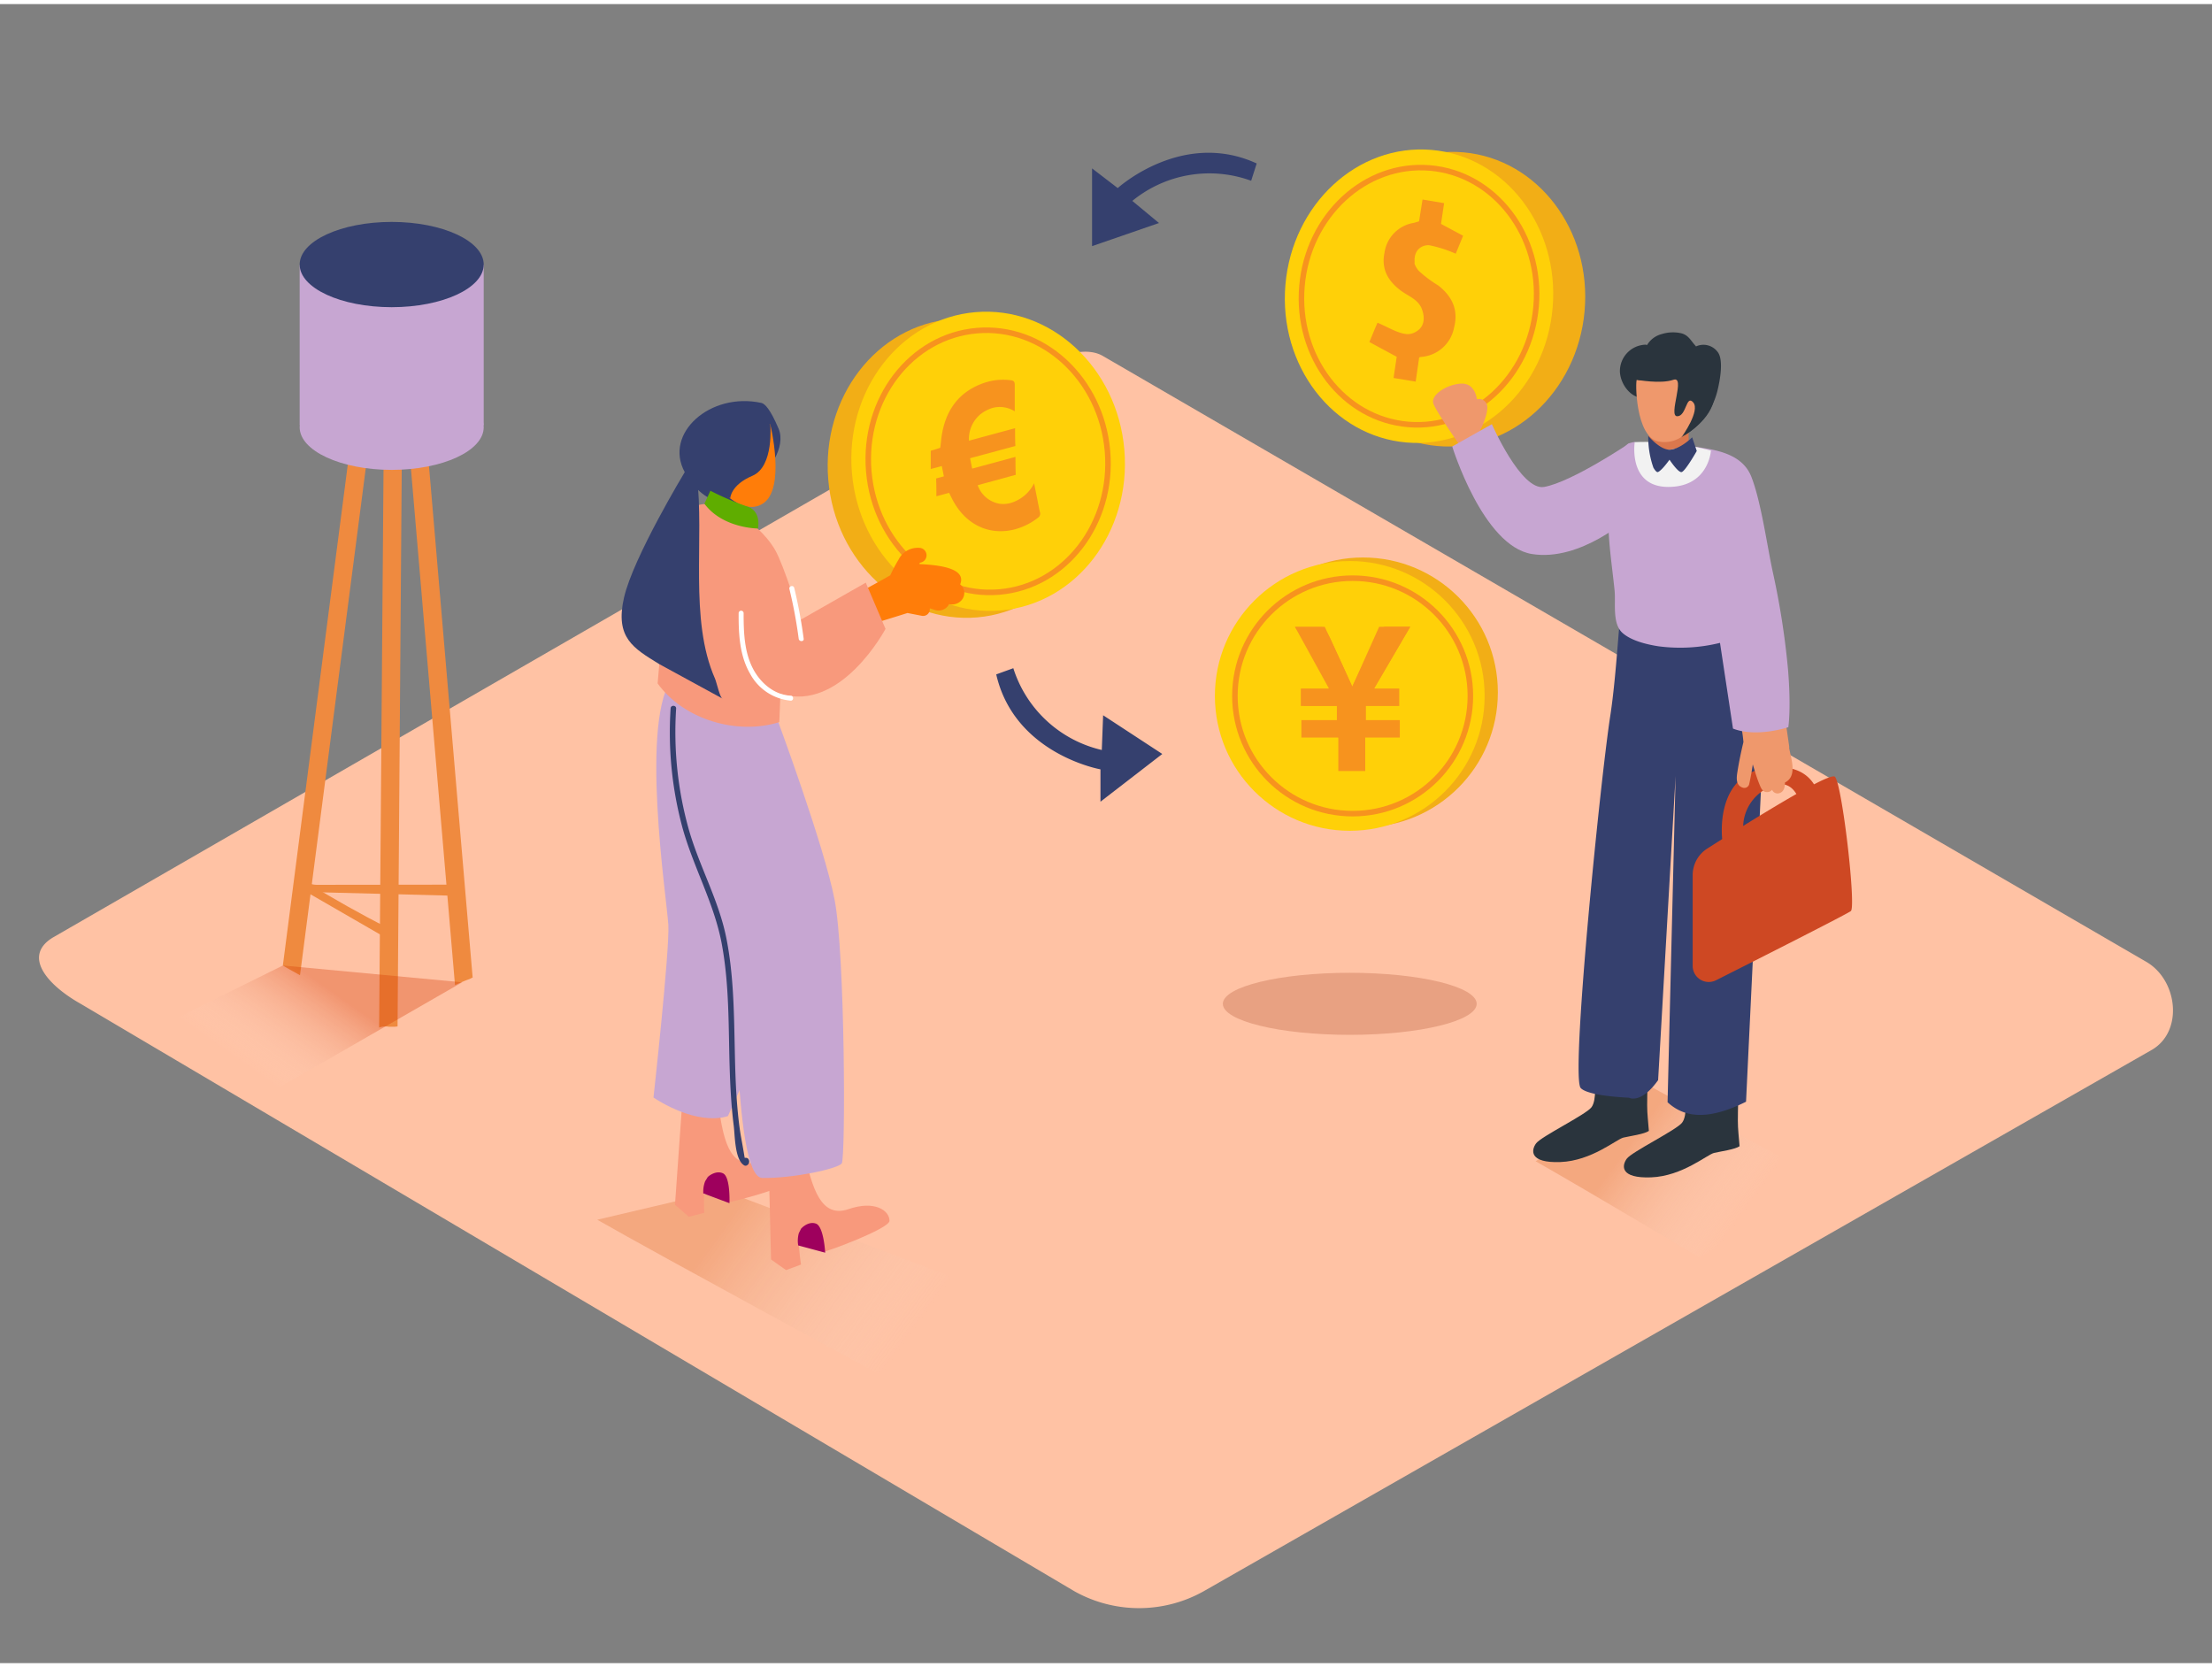 <svg id="Layer_2" data-name="Layer 2" xmlns="http://www.w3.org/2000/svg" xmlns:xlink="http://www.w3.org/1999/xlink" viewBox="0 0 400 300" width="406" height="306" class="illustration styles_illustrationTablet__1DWOa"><rect x="0" y="0" width="400" height="300" fill="#808080" stroke="none"/><defs><linearGradient id="linear-gradient" x1="165.29" y1="240.76" x2="133.26" y2="217.61" gradientUnits="userSpaceOnUse"><stop offset="0.01" stop-color="#f2f2f2" stop-opacity="0"></stop><stop offset="1" stop-color="#dd6f31"></stop></linearGradient><linearGradient id="linear-gradient-2" x1="315.27" y1="219.26" x2="295.46" y2="204.94" xlink:href="#linear-gradient"></linearGradient><linearGradient id="linear-gradient-3" x1="46.16" y1="193.34" x2="57.74" y2="176.88" gradientUnits="userSpaceOnUse"><stop offset="0" stop-color="#fff" stop-opacity="0"></stop><stop offset="1" stop-color="#d43500"></stop></linearGradient></defs><title>PP</title><path d="M194.28,287,14.56,180.76c-5.72-3.21-10.63-8.49-5.05-11.94l180.37-104c2.71-1.68,6.82-2.78,9.57-1.18L388.11,173.18c5.72,3.32,6.75,12.6,1,15.93L218,286.81A23.9,23.9,0,0,1,194.28,287Z" fill="#ffc2a4"></path><path d="M108,219.82l22.69-5.33,55.57,21-23.55,14.32S118.77,226,108,219.82Z" opacity="0.32" fill="url(#linear-gradient)"></path><path d="M277.7,209.25l20-13.93L330.39,213l-23.07,13.66S288.47,215.4,277.7,209.25Z" opacity="0.32" fill="url(#linear-gradient-2)"></path><ellipse cx="260.79" cy="54.04" rx="26.55" ry="24.25" transform="matrix(0.09, -1, 1, 0.09, 184.78, 309.29)" fill="#f2ae16"></ellipse><ellipse cx="256.59" cy="52.81" rx="26.55" ry="24.25" transform="translate(182.16 303.99) rotate(-85.12)" fill="#ffd008"></ellipse><ellipse cx="256.59" cy="52.81" rx="23.27" ry="21.25" transform="translate(182.16 303.99) rotate(-85.12)" fill="none" stroke="#f7931e" stroke-miterlimit="10"></ellipse><path d="M257.24,35.34l3.9.66-.56,3.75,4,2.14-1.34,3.25a22.22,22.22,0,0,0-4.79-1.53,2.68,2.68,0,0,0-.77.06c.07,0-2.22.32-1.84,3.26l-.13-.26a3.87,3.87,0,0,0,.86,1.58,22.19,22.19,0,0,0,3.51,2.63c2.38,1.86,3.73,4.28,2.86,7.63A6.55,6.55,0,0,1,257,63.8a1.17,1.17,0,0,0-.37.1L256,68.27l-4-.66.57-3.83-4.94-2.67c.57-1.36,1-2.47,1.47-3.49,1.91.79,3.57,1.9,5.32,2.06a2.86,2.86,0,0,0,1.44-.33c2.54-1.26,1.33-4.11,1.1-4.57a4.46,4.46,0,0,0-.41-.62c-.86-1.06-2.24-1.58-3.33-2.42-2.14-1.64-3.5-3.75-2.85-6.83a6.36,6.36,0,0,1,5.24-5.34c.32-.07.64-.18,1-.29Z" fill="#f7931e"></path><path d="M263.64,79.3s-3.89-5.55-4.44-7.05,2.29-3.44,4.94-3.62,2.93,2.84,2.93,2.84a1.48,1.48,0,0,1,1.74.78c.64,1.15-1,4.68-1.16,4.78l3.08,3.76-5.12,2.51Z" fill="#ef986c"></path><path d="M297.86,199.13c0-2.19.1-4.39.12-6.58l-9.64,1.89s.48,3.73-.57,5.07-9.09,5.26-10,6.51-1.24,3.58,4.4,3.37,10.15-4.13,11.39-4.42,3.8-.63,4.61-1.21C298.06,202.21,297.85,200.66,297.86,199.13Z" fill="#2a343d"></path><path d="M314.26,201.9c0-2.19.1-4.39.12-6.58l-9.64,1.89s.48,3.73-.57,5.07-9.09,5.26-10,6.51-1.24,3.58,4.4,3.37,10.15-4.13,11.39-4.42,3.8-.63,4.61-1.21C314.46,205,314.25,203.43,314.26,201.9Z" fill="#2a343d"></path><path d="M309.84,107.85l-4.89.89a13.55,13.55,0,0,0,0-1.84c-1-.06-2-.15-3.06-.28-2.86-.35-5.21-3.22-7.89-4.28-1.15,5.54-1.47,17.64-2.82,26.42-1.72,11.12-6.95,62.76-5.46,67,0,0-.06,1.55,8.86,2,0,0,2.13,1.22,5.26-3.18l3.16-55-1.45,59c2.69,2.47,6.75,3.62,14.19-.1l3.58-74.74Z" fill="#35406e"></path><path d="M302.55,104.36q1.17.13,2.35.2c-.61-10.48-3.87-33.89-10.85-2.21A29.82,29.82,0,0,0,302.55,104.36Z" fill="#35406e"></path><path d="M315.29,150a8,8,0,0,1,5.07-8.56c6-2.43,5.92,7.93,5.92,7.93l3-1.19s1.77-10.94-8.84-10.18-9,13.07-9,13.07Z" fill="#ce4823"></path><path d="M323.61,134.91l-.08-.38a.94.94,0,0,0,0-.38L322.22,125a.69.69,0,0,0-.49-.61,8.17,8.17,0,0,0-.27-1.63,2.25,2.25,0,0,0-2.65-.46c-.45-.49-1.42-.56-1.54.27q-.23,1.49-.43,3h0l-.08-.32a.82.82,0,0,0-.37-.51c-.22-.74-.4-1.49-.57-2.23-.27-1.11-2-.64-1.72.47q.13.56.28,1.12c-.63-.18-1.41.27-1.11,1a29.53,29.53,0,0,1,2,8.34c-.42,1.74-.79,3.5-1.07,5.27-.18,1.09-.41,2.58,1,3a.9.9,0,0,0,1.1-.62q.4-1.79.66-3.6.2.67.41,1.33a23.81,23.81,0,0,0,1,2.76c.23.49.55.93,1.16.91a1.08,1.08,0,0,0,.92-.42,1.06,1.06,0,0,0,1.33.61c.79-.23,1-1.06,1-1.92C324.94,139.69,324,136.81,323.61,134.91Z" fill="#ef986c"></path><path d="M323.32,120.2a142.33,142.33,0,0,0-2.79-17.72c-1-4.67-2.07-12.44-3.8-16.93-1.34-3.49-4.78-4.66-8.69-5.27a65.53,65.53,0,0,0-11.95-1,1.17,1.17,0,0,1-.48-.08c-.31,0-.63.11-.93.19-1.19.3-2.37,3.77-2.71,4.79a25.52,25.52,0,0,0-1,6c-.47,5.37.47,10.57,1,15.88.23,2.26-.48,6,1.47,7.69,1.62,1.41,4.42,2.06,6.48,2.38a30.13,30.13,0,0,0,11.11-.62l2.35,15.5c4.29,1.67,10-.25,10-.25S323.93,127.48,323.32,120.2Z" fill="#c7a6d2"></path><path d="M306.09,157.52a5.7,5.7,0,0,1,2.63-4.81c6.35-4.05,22-13.91,23.08-13,1.3,1.19,3.88,23.55,2.89,24.3-.75.57-16.6,8.59-24.38,12.51a2.91,2.91,0,0,1-4.22-2.6Z" fill="#ce4823"></path><path d="M295.61,79.21s-1.26,8.1,6.07,8.1,7.71-6.57,7.71-6.57A45.82,45.82,0,0,0,295.61,79.21Z" fill="#f2f2f2"></path><path d="M294.67,79.4s-10.38,7-15.43,7.91c-4.17.78-9.46-11.35-9.46-11.35L262.61,80S268.15,98,277,99.44s17.71-6.69,17.71-6.69" fill="#c7a6d2"></path><path d="M305.38,77.31c-.06.2,0,2.58,0,2.58l-3.31.68h-3.4l-.63-2.5" fill="#db784d"></path><path d="M306,78.34s-2.07,2.07-3.94,2.23c-1.58.14-3.48-1.87-4-2.5a16.41,16.41,0,0,0,.93,5.76c.31.53.61.87.82.79.72-.29,2.09-2.23,2.09-2.23s1.53,2.32,2.17,2.24,2.76-3.82,2.76-3.82Z" fill="#35406e"></path><path d="M310.61,62.91a3.2,3.2,0,0,0-3.93-1,.62.62,0,0,0-.11-.16c-.83-.9-1.21-1.85-2.49-2.21a6.8,6.8,0,0,0-3.58.13,4.36,4.36,0,0,0-2.67,2,.54.54,0,0,0-.32-.08,4.79,4.79,0,0,0-4.58,4.89c.1,2.16,1.81,4.59,4,4.74a8,8,0,0,0,3.35.44,1.36,1.36,0,0,0,1-2.17l.16-.1.13.05a1.1,1.1,0,0,0,1.49.18l.19-.11a3.86,3.86,0,0,0,.8-.29l.31.11-.1.32a1.28,1.28,0,0,0,.58,1.44,2,2,0,0,0,.76.18,6.9,6.9,0,0,1-2.27,2.07c-1.22.62-.53,2.25.59,2.34-.54.4-.33,2.89.3,2.53a13,13,0,0,0,6.36-8.34C311,68.16,311.73,64.33,310.61,62.91Z" fill="#2a343d"></path><path d="M296,67.94c-.31-.06-.32,10.48,4,11.18,5.44.88,7.49-5.59,7.49-5.59s.8-4.79-2.6-6.39S299.91,68.64,296,67.94Z" fill="#ef986c"></path><path d="M296,67.94s4.29.8,6.59,0-1,6.59.7,6.59,1.6-4,2.9-2.5-2,6.13-2,6.13,4.63-2.33,5.69-6.32-4-7.79-8.93-7.39S296,67.94,296,67.94Z" fill="#2a343d"></path><ellipse cx="174.4" cy="83.94" rx="24.72" ry="27.07" transform="translate(-6.5 15.13) rotate(-4.88)" fill="#f2ae16"></ellipse><ellipse cx="178.68" cy="82.69" rx="24.72" ry="27.07" transform="translate(-6.38 15.49) rotate(-4.88)" fill="#ffd008"></ellipse><ellipse cx="178.68" cy="82.69" rx="21.66" ry="23.72" transform="translate(-6.38 15.49) rotate(-4.88)" fill="none" stroke="#f7931e" stroke-miterlimit="10"></ellipse><path d="M177.22,74.23a5.82,5.82,0,0,0-2,4.72l8.34-2.26c0,1.1,0,2.13.05,3.22l-8.19,2.21L175.8,84l7.83-2.12c0,1.11,0,2.16.05,3.24L176.8,87a5.1,5.1,0,0,0,4,3.36,5,5,0,0,0,2-.16A6.9,6.9,0,0,0,187,86.65l.41,2.06c.21,1,.4,2.11.64,3.15a.85.85,0,0,1-.32,1,11.77,11.77,0,0,1-4.14,2.1c-4.36,1.18-9.1-.49-11.67-6l-.29-.58-2.3.62c0-1.08,0-2.13-.05-3.22l1.4-.38-.37-1.86-2,.53c0-1.12,0-2.18,0-3.3.61-.17,1.65-.51,1.7-.53s.15-1.26.24-1.91q1-7.17,7.08-9.6a11.6,11.6,0,0,1,1.28-.43,10.56,10.56,0,0,1,4.17-.28c.52.06.74.24.72.92,0,1.55,0,3.11,0,4.7a5.09,5.09,0,0,0-4-.62A6.72,6.72,0,0,0,177.22,74.23Z" fill="#f7931e"></path><path d="M153.36,107.44q3.87-2,7.63-4.15a30.52,30.52,0,0,1,1.48-2.81,3.9,3.9,0,0,1,4-2.13,1.35,1.35,0,0,1-.09,2.66l-.21.25c3.11.14,8.72.6,7.46,3.67a2.36,2.36,0,0,1,.31.3,2,2,0,0,1-.19,2.7,2.28,2.28,0,0,1-2.12.57,2.14,2.14,0,0,1-2.74,1l-.76-.23a1.21,1.21,0,0,1-1.46,1.34l-2.57-.5c-5.83,1.86-8.73,2.53-10.93,4-.91.62,0,.85,0,0a1.22,1.22,0,0,1,.28-1.76l.25-.18a1.24,1.24,0,0,1-.21-1.81c.1-.13.21-.24.31-.36A1.39,1.39,0,0,1,153.36,107.44Z" fill="#ff7d09"></path><path d="M123.48,197.06l-1.42,20.06,2.51,2.17,2.79-.72s-.36-5.31.62-6.47,2.65,4.6,3.6,4.57,12.32-3.07,12.49-4.46c.22-1.85-2.34-4-7.16-2.8-5.22,1.27-6.13-4.61-7-10.25" fill="#f8997c"></path><path d="M131.64,201.07s-5,2.1-13.47-3.34c0,0,2.94-26.61,2.69-31.2s-5.37-37.67,1-45,17.66,62.87,17.12,63.26" fill="#c7a6d2"></path><path d="M127.51,212.87l.47-.78s1.39-1.29,2.76-.66,1.17,5.4,1.17,5.4l-4.73-1.77A5.17,5.17,0,0,1,127.51,212.87Z" fill="#9e005d"></path><path d="M138.94,206.9l.49,20.11,2.71,1.92,2.71-1s-.86-5.25,0-6.5,3.08,4.33,4,4.21,12-4.22,12-5.63c0-1.87-2.7-3.73-7.39-2.11-5.08,1.75-6.54-4-7.9-9.54" fill="#f8997c"></path><path d="M144.45,222.26l.4-.82s1.26-1.42,2.69-.92,1.68,5.26,1.68,5.26l-4.88-1.31A5.17,5.17,0,0,1,144.45,222.26Z" fill="#9e005d"></path><path d="M140.59,129.42s8.42,22.69,10.33,32.53,2,46.69,1.3,47.68-8.86,2.73-14.38,2.64-4.76-43.57-4.76-43.57-15-38.08-11-42.26S140.59,129.42,140.59,129.42Z" fill="#c7a6d2"></path><path d="M140.92,129.84c-7.64,2.41-17.34-.48-22-7,.88-10.74,2.73-28.5,5.48-31.16,4-3.85,12.62,1.62,15.75,7,1.61,2.77,4.65,12.64,4.65,12.64l11.76-6.7,3.57,8.36s-8.06,15.19-19,11.73Z" fill="#f8997c"></path><path d="M133.57,110.14a.45.45,0,0,1,.9,0c0,3.41.1,7.06,1.75,10.14,1.35,2.52,3.8,4.63,6.76,4.78.58,0,.58.93,0,.9a9.31,9.31,0,0,1-7.35-4.89C133.72,117.78,133.55,113.83,133.57,110.14Z" fill="#fff"></path><path d="M137.68,72.12c.62.13,1.61,1.12,3.1,4.62s-2.08,8-3.63,8.91-3.8,4.59-3.8,4.59-5.7,1.38-9.53-5.61S128.43,70.1,137.68,72.12Z" fill="#35406e"></path><path d="M139.29,76s2.87,11.67-1.36,14.34-9.95-4.41-10.5-7.24S130,74.17,139.29,76Z" fill="#ff7d09"></path><path d="M139.29,76s.71,7.63-3.24,9.3-4,4.07-4,4.07-7.22-3.86-8-7.28S133.77,73,139.29,76Z" fill="#35406e"></path><path d="M126,85.18c1.44,11.43-1.45,26.07,3.3,36.81.29.66.92,3.64,1.41,3.63l-11.53-6.29c-4.62-2.86-8-4.71-6.34-12s11-22.72,11-22.72Z" fill="#35406e"></path><path d="M143.62,105.56a88.11,88.11,0,0,1,1.71,9.2c.08.57-.83.57-.9,0a85.88,85.88,0,0,0-1.68-9C142.61,105.23,143.48,105,143.62,105.56Z" fill="#fff"></path><path d="M127.38,90.35,128.46,88a51.17,51.17,0,0,0,6.6,2.83c2.71.83,2,4,2,4S130.71,94.83,127.38,90.35Z" fill="#5fad00"></path><circle cx="246.47" cy="124.46" r="24.39" fill="#f2ae16"></circle><circle cx="244.08" cy="125.1" r="24.39" fill="#ffd008"></circle><path d="M252.79,126.82c.28-2.14.28-2.14-4.34-3L255,112.61h-4.67c-.84.44-1.34,1.45-2.3,3.44-1.14,2.37-2.26,4.75-3.5,7.37-1.2-2.63-2.24-5-3.31-7.27-.9-2-1.39-3-2.16-3.48H234.2c2.09,3.77,4.2,7.64,6.11,11.08-1.34,1.53-5-1.17-4.56,3.11h6v2.74h-5.88l-.4,1.13c1,2.85,4.39.5,6.54,1.87v6.09h4.87V132.3c6.18-.53,6.18-.53,5.83-2.75H247v-2.73Z" fill="#f7931e"></path><rect x="235.33" y="129.48" width="17.8" height="3.15" fill="#f7931e"></rect><rect x="235.23" y="123.77" width="17.8" height="3.15" fill="#f7931e"></rect><polygon points="234.15 112.61 239.56 112.61 244.54 123.43 249.39 112.61 255.01 112.61 248.45 123.8 244.13 125.68 234.15 112.61" fill="#f7931e"></polygon><circle cx="244.6" cy="125.1" r="21.29" fill="none" stroke="#f7931e" stroke-miterlimit="10"></circle><ellipse cx="244.08" cy="180.78" rx="22.95" ry="5.61" fill="#e8a182"></ellipse><path d="M227.25,28.82l-1,3.13a22,22,0,0,0-21.49,3.64l4.82,4-12.1,4.18V29.71l4.64,3.56S213.8,22.63,227.25,28.82Z" fill="#35406e"></path><path d="M180.15,121.21l3.09-1.12a22,22,0,0,0,16,14.79l.24-6.28,10.7,7L199,144.23l0-5.85S183.46,135.64,180.15,121.21Z" fill="#35406e"></path><path d="M57.34,159.26a3.9,3.9,0,0,1-1.63-.35l-.25,1.64,26.42.68v-2Z" fill="#ef8a3f"></path><path d="M55.7,159l-.24,1.58L70.05,169v-2C65.13,164.54,60.39,161.8,55.7,159Z" fill="#ef8a3f"></path><path d="M70.43,45.07a4.21,4.21,0,0,1-2.54-.36L51.15,173.85c1,.62,2.07,1.17,3.1,1.76L71.19,45Z" fill="#ef8a3f"></path><path d="M74.28,44.92a8.43,8.43,0,0,1-1.83,0c-.49,0-1,0-1.47.07l11.3,132.42a26.84,26.84,0,0,1,2.67-1.13l.44-.23.08,0Z" fill="#ef8a3f"></path><path d="M72.45,44.93a15.19,15.19,0,0,0-2,.14,5,5,0,0,1-.79,0l-1.1,140h0a3.45,3.45,0,0,1,1.77-.14l1,0,.56-.06L72.94,45Z" fill="#ef8a3f"></path><path d="M54.19,47.16V76.09s33.28,1,33.28,0V47.16" fill="#c7a6d2"></path><ellipse cx="70.83" cy="47.1" rx="16.64" ry="7.71" fill="#35406e"></ellipse><ellipse cx="70.83" cy="76.52" rx="16.64" ry="7.71" fill="#c7a6d2"></ellipse><polyline points="83.57 176.89 45.28 198.91 24.88 186.86 51.15 173.85" opacity="0.32" fill="url(#linear-gradient-3)"></polyline><path d="M135.41,209a.51.51,0,0,0-.48-.37h-.16l-.11,0c-.22-1.41-.68-3.88-.74-4.25-.3-1.86-.49-3.74-.64-5.61-.27-3.42-.35-6.86-.42-10.29-.14-6.55-.23-13.16-1.52-19.61-1.38-6.9-4.92-13-6.82-19.75a65.07,65.07,0,0,1-2.25-21.75c0-.64-1-.64-1,0A66,66,0,0,0,123.43,149c2,7.19,5.76,13.68,7.11,21.06s1.18,14.7,1.4,22.06c.11,3.57.29,7.14.74,10.69.23,1.79.17,6.16,1.89,7.18a.51.51,0,0,0,.61-.08A.75.75,0,0,0,135.41,209Z" fill="#35406e"></path></svg>